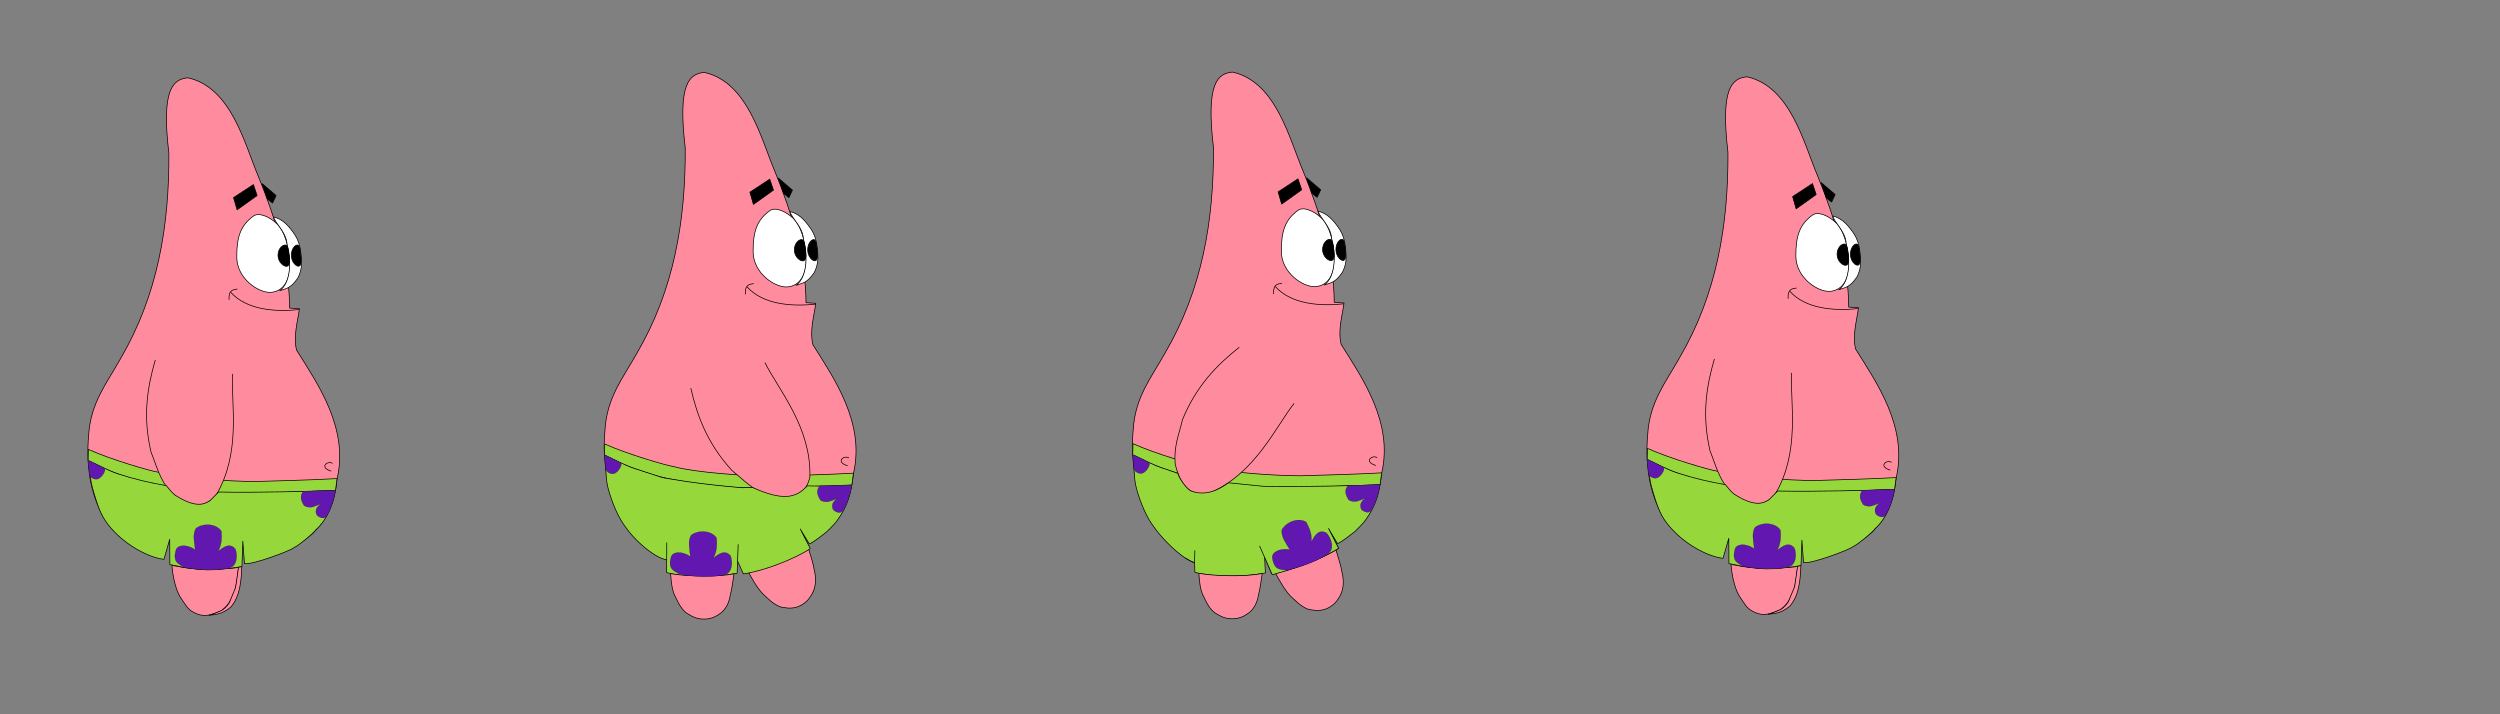 <?xml version="1.0" encoding="UTF-8" standalone="no"?>
<!-- Created with Inkscape (http://www.inkscape.org/) -->

<svg
   width="350mm"
   height="100mm"
   viewBox="0 0 350 100"
   version="1.1"
   id="svg1"
   xml:space="preserve"
   inkscape:version="1.3.2 (091e20e, 2023-11-25, custom)"
   sodipodi:docname="Patrick.svg"
   inkscape:export-filename="Patrick.png"
   inkscape:export-xdpi="96"
   inkscape:export-ydpi="96"
   xmlns:inkscape="http://www.inkscape.org/namespaces/inkscape"
   xmlns:sodipodi="http://sodipodi.sourceforge.net/DTD/sodipodi-0.dtd"
   xmlns="http://www.w3.org/2000/svg"
   xmlns:svg="http://www.w3.org/2000/svg"><rect x="0" y="0" width="350" height="100" fill="#808080" stroke="none"/><sodipodi:namedview
     id="namedview1"
     pagecolor="#ffffff"
     bordercolor="#000000"
     borderopacity="0.25"
     inkscape:showpageshadow="2"
     inkscape:pageopacity="0.0"
     inkscape:pagecheckerboard="0"
     inkscape:deskcolor="#d1d1d1"
     inkscape:document-units="mm"
     inkscape:zoom="0.69219276"
     inkscape:cx="347.44657"
     inkscape:cy="75.845925"
     inkscape:window-width="1920"
     inkscape:window-height="991"
     inkscape:window-x="-9"
     inkscape:window-y="-9"
     inkscape:window-maximized="1"
     inkscape:current-layer="layer1"
     showgrid="true"><inkscape:grid
       id="grid17"
       units="mm"
       originx="0"
       originy="0"
       spacingx="1"
       spacingy="1"
       empcolor="#0099e5"
       empopacity="0.302"
       color="#0099e5"
       opacity="0.149"
       empspacing="5"
       dotted="false"
       gridanglex="30"
       gridanglez="30"
       visible="true" /></sodipodi:namedview><defs
     id="defs1" /><g
     inkscape:label="Layer 1"
     inkscape:groupmode="layer"
     id="layer1"><path
       style="fill:#ff8c9e;fill-opacity:1;stroke:#000000;stroke-width:0.1;stroke-linejoin:round;stroke-dasharray:none;paint-order:markers fill stroke"
       d="m 26.311,10.894 c -2.076,0.197 -3.751,1.516 -2.668,10.568 0.058,10.115 -1.543,19.865 -6.803,28.809 -1.89,3.397 -4.205,6.148 -4.441,10.826 -0.115,1.236 -0.618,7.406 2.574,11.944 1.961,1.818 4.633,3.324 7.237,4.12 l 0.1,-2.107 2.025,0.087 c 3.691,0.902 4.39,-0.474 9.65,-1.387 l 2.599,1.552 0.133,2.013 c 2.371,0.566 5.015,-0.928 7.07,-2.642 1.665,-1.709 3.048,-3.842 3.389,-7.548 1.719,-7.162 -2.762,-13.472 -5.657,-18.116 -0.487,-1.97 0.178,-4.04 0.4,-5.787 L 40.551,43.131 C 40.519,37.063 38.619,30.633 36.183,24.732 34.24,20.138 32.387,12.247 26.311,10.894 Z"
       id="path1"
       sodipodi:nodetypes="ccccccccccccccccccc" /><path
       style="fill:#000000;fill-opacity:1;stroke:#000000;stroke-width:0.1;stroke-linejoin:round;stroke-dasharray:none;paint-order:markers fill stroke"
       d="m 32.695,27.665 0.495,1.712 2.806,-2.002 -0.519,-1.535 z"
       id="path2" /><path
       style="fill:#000000;fill-opacity:1;stroke:#000000;stroke-width:0.1;stroke-linejoin:round;stroke-dasharray:none;paint-order:markers fill stroke"
       d="m 38.156,28.429 0.494,-1.054 -1.98,-1.689 0.746,2.161 z"
       id="path3"
       sodipodi:nodetypes="ccccc" /><path
       style="fill:#ff8c9e;fill-opacity:1;stroke:#000000;stroke-width:0.1;stroke-linejoin:round;stroke-dasharray:none;paint-order:markers fill stroke"
       d="m 24.064,79.175 c 0.111,1.237 0.426,3.143 1.151,4.38 0.688,0.994 1.031,1.785 1.963,2.207 1.49,0.784 2.507,0.262 3.797,-0.262 1.289,-0.964 1.37,-1.727 1.798,-2.526 0.421,-1.159 0.456,-2.456 0.629,-3.518 -2.925,0.325 -6.299,0.385 -8.671,-0.197 z"
       id="path4"
       sodipodi:nodetypes="cccccccc" /><path
       id="path6"
       style="fill:#ffffff;fill-opacity:1;stroke:#000000;stroke-width:0.1;stroke-linejoin:round;paint-order:markers fill stroke"
       d="m 40.518,35.929 c 0.389,3.226 -0.847,4.902 -2.618,5.001 -1.697,0.094 -4.739,-1.915 -4.752,-4.938 -0.012,-2.788 0.514,-4.437 2.351,-5.756 0.741,-0.532 2.248,0.086 3.308,1.134 1.071,1.058 1.533,3.088 1.711,4.559 z"
       sodipodi:nodetypes="ssssss" /><path
       style="fill:#ffffff;fill-opacity:1;stroke:#000000;stroke-width:0.1;stroke-linejoin:round;stroke-dasharray:none;paint-order:markers fill stroke"
       d="m 38.317,30.378 c 1.166,0.261 1.995,1.136 2.685,2.091 1.037,1.342 1.077,2.576 1.201,3.821 0.075,0.942 -0.066,1.755 -0.5,2.626 -1.056,1.54 -1.659,1.453 -2.551,1.793 0.811,-0.589 1.155,-1.606 1.306,-2.518 0.233,-1.419 0.006,-2.779 -0.273,-4.055 -0.121,-1.667 -1.715,-2.919 -1.868,-3.758 z"
       id="path7"
       sodipodi:nodetypes="cccccccc" /><path
       style="fill:none;fill-opacity:1;stroke:#000000;stroke-width:0.1;stroke-linejoin:round;stroke-dasharray:none;paint-order:markers fill stroke"
       d="m 32.296,40.91 c 2.191,2.45 6.103,2.793 9.59,2.433"
       id="path8"
       sodipodi:nodetypes="cc" /><path
       style="fill:none;fill-opacity:1;stroke:#000000;stroke-width:0.1;stroke-linejoin:round;stroke-dasharray:none;paint-order:markers fill stroke"
       d="m 32.064,41.976 c -0.083,-1.49 0.663,-1.403 1.179,-1.512"
       id="path9"
       sodipodi:nodetypes="cc" /><path
       style="display:inline;fill:#96d73b;fill-opacity:1;stroke:#000000;stroke-width:0.1;stroke-linejoin:round;stroke-dasharray:none;paint-order:markers fill stroke"
       d="m 12.371,62.914 c 3.086,1.41 8.789,3.062 9.705,3.177 2.935,0.82 10.105,1.324 13.723,1.321 2.942,-0.087 7.619,-0.199 11.389,-0.409 l -0.217,1.651 C 41.59,68.813 36.235,69.194 30.813,69.015 27.167,68.669 23.521,68.358 19.875,67.443 17.233,66.702 14.713,65.751 12.338,64.549 Z"
       id="path5"
       sodipodi:nodetypes="ccccccccc" /><path
       style="fill:none;fill-opacity:1;stroke:#000000;stroke-width:0.1;stroke-linejoin:round;stroke-dasharray:none;paint-order:markers fill stroke"
       d="m 46.553,64.871 c -0.674,-0.44 -1.953,0.556 -0.181,1.09"
       id="path10"
       sodipodi:nodetypes="cc" /><path
       style="display:inline;fill:#ff8c9e;fill-opacity:1;stroke:#000000;stroke-width:0.1;stroke-linejoin:round;stroke-dasharray:none;paint-order:markers fill stroke"
       d="m 21.743,50.396 c -1.118,3.832 -1.775,7.899 -0.6,12.895 0.767,1.866 1.151,3.732 2.735,5.598 2.457,2.201 4.591,2.495 6.336,0.503 3.608,-5.993 2.119,-12.94 2.334,-17.046"
       id="path11"
       sodipodi:nodetypes="ccccc" /><path
       id="path12"
       style="fill:#000000;fill-opacity:1;stroke:#000000;stroke-width:0.1;stroke-linejoin:round;paint-order:markers fill stroke"
       d="m 40.501,35.838 c 0.09,0.765 0.075,1.337 -0.307,1.436 -0.435,0.113 -1.264,-0.573 -1.273,-1.509 -0.009,-0.942 0.652,-1.519 1.049,-1.463 0.372,0.052 0.443,0.792 0.531,1.537 z"
       sodipodi:nodetypes="sssss" /><path
       id="path13"
       style="fill:#000000;fill-opacity:1;stroke:#000000;stroke-width:0.1;stroke-linejoin:round;paint-order:markers fill stroke"
       d="m 42.125,35.83 c 0.076,0.761 0.063,1.33 -0.259,1.428 -0.368,0.113 -1.069,-0.569 -1.077,-1.501 -0.008,-0.937 0.552,-1.511 0.888,-1.456 0.315,0.052 0.375,0.788 0.449,1.529 z"
       sodipodi:nodetypes="sssss" /><path
       style="fill:#96d73b;fill-opacity:1;stroke:#000000;stroke-width:0.1;stroke-linejoin:round;stroke-dasharray:none;paint-order:markers fill stroke"
       d="m 12.455,64.506 c 0.081,1.319 0.153,2.599 0.531,3.947 0.517,1.741 0.996,3.559 2.129,4.968 2.06,2.686 5.536,4.62 7.84,4.885 l 0.804,-2.801 0.021,3.534 c 4.728,0.99 5.77,0.886 10.09,0.296 l 0.125,-3.574 0.231,3.142 c 1.034,0.228 6.316,-1.751 6.9,-2.211 0.757,-0.362 2.708,-1.971 3.1,-2.526 1.729,-1.513 2.536,-4.075 2.724,-5.482 -2.598,0.06 -10.899,0.326 -16.349,0.197 l -1.226,1.234 c -0.369,0.146 -1.488,1.35 -4.693,-0.689 -0.404,-0.198 -0.901,-0.83 -1.391,-1.434 -2.243,-0.384 -4.468,-0.904 -6.667,-1.62 -1.419,-0.448 -2.75,-1.221 -4.169,-1.866 z"
       id="path14"
       sodipodi:nodetypes="ccccccccccccccccccc" /><path
       id="path15"
       style="fill:#6117b0;fill-opacity:1;stroke:#000000;stroke-width:0.025;stroke-linejoin:round;stroke-dasharray:none;paint-order:markers fill stroke"
       d="m 14.632,65.594 c 0.272,0.161 -0.339,1.294 -0.955,1.468 -0.398,0.112 -1.118,-0.129 -1.167,-0.778 -0.137,-1.8 -0.253,-1.904 -0.012,-1.779 0.411,0.212 1.547,0.743 2.04,1.034 z"
       sodipodi:nodetypes="ssssss" /><path
       style="fill:#6117b0;fill-opacity:1;stroke:#000000;stroke-width:0.025;stroke-linejoin:round;stroke-dasharray:none;paint-order:markers fill stroke"
       d="m 42.481,68.785 c -0.572,0.649 -0.331,1.323 0.094,2.002 1.004,0.57 1.625,-0.079 2.405,-0.222 -0.784,0.359 -0.936,1.168 -0.554,1.623 0.386,0.31 0.985,0.541 1.309,0.033 0.693,-1.172 1,-2.368 1.226,-3.569 z"
       id="path17"
       sodipodi:nodetypes="ccccccc" /><path
       style="fill:#ff8c9e;fill-opacity:1;stroke:#000000;stroke-width:0.1;stroke-linejoin:round;stroke-dasharray:none;paint-order:markers fill stroke"
       d="m 98.601,10.137 c -2.076,0.197 -3.751,1.516 -2.668,10.568 0.058,10.115 -1.543,19.865 -6.803,28.809 -1.89,3.397 -4.205,6.148 -4.441,10.826 -0.115,1.236 -0.618,7.406 2.574,11.944 2.085,1.533 5.66,-1.928 7,1.755 l -2.569,-4.236 1.585,0.796 c 3.691,0.902 9.086,-0.153 14.346,-1.066 l 1.248,5.015 3.715,-5.15 c 2.371,0.566 1.434,6.234 3.489,4.521 1.665,-1.709 3.048,-3.842 3.389,-7.548 1.719,-7.162 -2.762,-13.472 -5.657,-18.116 -0.487,-1.97 0.178,-4.04 0.4,-5.787 l -1.367,-0.094 c -0.032,-6.068 -1.932,-12.498 -4.369,-18.399 -1.943,-4.594 -3.795,-12.485 -9.871,-13.838 z"
       id="path1-5"
       sodipodi:nodetypes="ccccccccccccccccccc" /><path
       style="fill:#000000;fill-opacity:1;stroke:#000000;stroke-width:0.1;stroke-linejoin:round;stroke-dasharray:none;paint-order:markers fill stroke"
       d="m 104.984,26.908 0.495,1.712 2.806,-2.002 -0.519,-1.535 z"
       id="path2-2" /><path
       style="fill:#000000;fill-opacity:1;stroke:#000000;stroke-width:0.1;stroke-linejoin:round;stroke-dasharray:none;paint-order:markers fill stroke"
       d="m 110.446,27.672 0.494,-1.054 -1.98,-1.689 0.746,2.161 z"
       id="path3-3"
       sodipodi:nodetypes="ccccc" /><path
       style="fill:#ff8c9e;fill-opacity:1;stroke:#000000;stroke-width:0.1;stroke-linejoin:round;stroke-dasharray:none;paint-order:markers fill stroke"
       d="m 104.582,79.71 c 0.527,1.049 1.581,2.967 2.578,3.768 0.817,0.814 1.826,1.592 2.689,1.59 1.748,0.342 3.131,-0.623 3.737,-1.75 0.813,-1.246 0.615,-2.733 0.392,-3.602 -0.206,-1.243 -0.654,-2.345 -0.902,-3.354 -2.119,1.465 -6.431,2.927 -8.452,3.367 z"
       id="path4-5"
       sodipodi:nodetypes="cccccccc" /><path
       id="path6-6"
       style="fill:#ffffff;fill-opacity:1;stroke:#000000;stroke-width:0.1;stroke-linejoin:round;paint-order:markers fill stroke"
       d="m 112.807,35.172 c 0.389,3.226 -0.847,4.902 -2.618,5.001 -1.697,0.094 -4.739,-1.915 -4.752,-4.938 -0.012,-2.788 0.514,-4.437 2.351,-5.756 0.741,-0.532 2.248,0.086 3.308,1.134 1.071,1.058 1.533,3.088 1.711,4.559 z"
       sodipodi:nodetypes="ssssss" /><path
       style="fill:#ffffff;fill-opacity:1;stroke:#000000;stroke-width:0.1;stroke-linejoin:round;stroke-dasharray:none;paint-order:markers fill stroke"
       d="m 110.606,29.621 c 1.166,0.261 1.995,1.136 2.685,2.091 1.037,1.342 1.077,2.576 1.201,3.821 0.075,0.942 -0.066,1.755 -0.5,2.626 -1.056,1.54 -1.659,1.453 -2.551,1.793 0.811,-0.589 1.155,-1.606 1.306,-2.518 0.233,-1.419 0.006,-2.779 -0.273,-4.055 -0.121,-1.667 -1.714,-2.919 -1.868,-3.758 z"
       id="path7-5"
       sodipodi:nodetypes="cccccccc" /><path
       style="fill:none;fill-opacity:1;stroke:#000000;stroke-width:0.1;stroke-linejoin:round;stroke-dasharray:none;paint-order:markers fill stroke"
       d="m 104.585,40.153 c 2.191,2.45 6.103,2.793 9.59,2.433"
       id="path8-1"
       sodipodi:nodetypes="cc" /><path
       style="fill:none;fill-opacity:1;stroke:#000000;stroke-width:0.1;stroke-linejoin:round;stroke-dasharray:none;paint-order:markers fill stroke"
       d="m 104.353,41.219 c -0.083,-1.49 0.663,-1.403 1.179,-1.512"
       id="path9-8"
       sodipodi:nodetypes="cc" /><path
       style="display:inline;fill:#96d73b;fill-opacity:1;stroke:#000000;stroke-width:0.1;stroke-linejoin:round;stroke-dasharray:none;paint-order:markers fill stroke"
       d="m 84.661,62.157 c 3.086,1.41 8.789,3.062 9.705,3.177 2.935,0.82 10.105,1.324 13.723,1.321 2.942,-0.087 7.619,-0.199 11.389,-0.409 l -0.217,1.651 c -5.381,0.159 -10.737,0.54 -16.158,0.362 C 99.456,67.912 95.81,67.601 92.164,66.686 89.522,65.945 87.002,64.994 84.627,63.792 Z"
       id="path5-3"
       sodipodi:nodetypes="ccccccccc" /><path
       style="fill:none;fill-opacity:1;stroke:#000000;stroke-width:0.1;stroke-linejoin:round;stroke-dasharray:none;paint-order:markers fill stroke"
       d="m 118.842,64.114 c -0.674,-0.44 -1.953,0.556 -0.181,1.09"
       id="path10-7"
       sodipodi:nodetypes="cc" /><path
       style="display:inline;fill:#ff8c9e;fill-opacity:1;stroke:#000000;stroke-width:0.1;stroke-linejoin:round;stroke-dasharray:none;paint-order:markers fill stroke"
       d="m 96.711,54.339 c 0.897,3.89 2.31,7.759 5.776,11.545 1.581,1.254 2.828,2.694 5.121,3.549 3.219,0.72 5.224,-0.066 5.775,-2.656 0.22,-6.992 -4.472,-12.326 -6.291,-16.014"
       id="path11-9"
       sodipodi:nodetypes="ccccc" /><path
       id="path12-0"
       style="fill:#000000;fill-opacity:1;stroke:#000000;stroke-width:0.1;stroke-linejoin:round;paint-order:markers fill stroke"
       d="m 112.79,35.081 c 0.09,0.765 0.075,1.337 -0.307,1.436 -0.435,0.113 -1.264,-0.573 -1.273,-1.509 -0.01,-0.942 0.652,-1.519 1.049,-1.463 0.372,0.052 0.443,0.792 0.531,1.537 z"
       sodipodi:nodetypes="sssss" /><path
       id="path13-7"
       style="fill:#000000;fill-opacity:1;stroke:#000000;stroke-width:0.1;stroke-linejoin:round;paint-order:markers fill stroke"
       d="m 114.414,35.073 c 0.076,0.761 0.063,1.33 -0.259,1.428 -0.368,0.113 -1.069,-0.569 -1.077,-1.501 -0.008,-0.937 0.552,-1.511 0.888,-1.456 0.315,0.052 0.375,0.788 0.449,1.529 z"
       sodipodi:nodetypes="sssss" /><path
       style="fill:#96d73b;fill-opacity:1;stroke:#000000;stroke-width:0.1;stroke-linejoin:round;stroke-dasharray:none;paint-order:markers fill stroke"
       d="m 84.744,63.749 c 0.081,1.319 0.018,3.275 0.395,4.623 0.517,1.944 1.426,4.168 2.559,5.577 1.48,2.118 4.869,4.896 6.29,4.385 2.033,-0.731 2.101,-1.604 2.232,-1.654 0,0 2.131,0.134 2.456,-0.348 l 3.573,0.006 1.83,4.01 c 2.745,-0.392 7.102,-2.041 9.363,-3.545 l -1.411,-2.749 1.278,2.099 c 0.712,-0.329 1.735,-1.153 2.408,-1.678 0.542,-0.529 1.123,-1.083 1.515,-1.638 1.276,-1.752 1.819,-3.501 2.007,-4.909 -2.598,0.06 -0.764,0.224 -6.213,0.095 -1.235,1.251 -2.75,2.491 -7.7,0.204 -0.369,0.043 -0.124,0.027 -1.411,0.054 C 97.363,67.753 93.224,66.936 92.742,66.864 92.391,66.75 91.112,66.332 88.914,65.615 87.495,65.167 86.163,64.395 84.744,63.749 Z"
       id="path14-7"
       sodipodi:nodetypes="cccsscccccccccccccccc" /><path
       id="path15-4"
       style="fill:#6117b0;fill-opacity:1;stroke:#000000;stroke-width:0.025;stroke-linejoin:round;stroke-dasharray:none;paint-order:markers fill stroke"
       d="m 86.921,64.837 c 0.272,0.161 -0.339,1.294 -0.955,1.468 -0.398,0.112 -1.118,-0.129 -1.167,-0.778 -0.137,-1.8 -0.253,-1.904 -0.012,-1.779 0.411,0.212 1.547,0.743 2.04,1.034 z"
       sodipodi:nodetypes="ssssss" /><path
       style="fill:#6117b0;fill-opacity:1;stroke:#000000;stroke-width:0.025;stroke-linejoin:round;stroke-dasharray:none;paint-order:markers fill stroke"
       d="m 114.771,68.028 c -0.572,0.649 -0.331,1.323 0.094,2.002 1.004,0.57 1.625,-0.079 2.405,-0.222 -0.784,0.359 -0.936,1.168 -0.554,1.623 0.386,0.31 0.985,0.541 1.309,0.033 0.693,-1.172 1,-2.368 1.226,-3.569 z"
       id="path17-9"
       sodipodi:nodetypes="ccccccc" /><path
       style="fill:#96d73b;fill-opacity:1;stroke:#000000;stroke-width:0.1;stroke-linejoin:round;stroke-dasharray:none;paint-order:markers fill stroke"
       d="m 103.345,76.196 -0.149,4.061 c -3.06,0.611 -7.26,0.615 -9.869,-0.095 l 0.022,-4.182 0.015,0.008"
       id="path18"
       sodipodi:nodetypes="ccccc" /><path
       style="fill:#ff8c9e;fill-opacity:1;stroke:#000000;stroke-width:0.1;stroke-linejoin:round;stroke-dasharray:none;paint-order:markers fill stroke"
       d="m 93.888,80.332 c 0.084,1.047 0.148,2.358 0.751,3.389 0.434,0.971 1.057,1.988 1.84,2.322 1.455,0.955 3.072,0.719 4.045,0.05 1.206,-0.684 1.584,-1.954 1.709,-2.738 0.28,-1.078 0.372,-2.113 0.526,-3.019 -2.463,0.485 -6.827,0.351 -8.835,-0.027 z"
       id="path19"
       sodipodi:nodetypes="cccccccc" /><path
       style="fill:#6117b0;fill-opacity:1;stroke:#000000;stroke-width:0.025;stroke-linejoin:round;stroke-dasharray:none;paint-order:markers fill stroke"
       d="m 95.154,80.392 c 1.946,0.324 4.023,0.472 5.948,0.141 1.527,-0.106 1.478,-1.917 1.186,-2.696 -0.751,-0.946 -1.684,-0.311 -2.422,0.319 0.407,-0.841 0.553,-1.456 0.453,-2.838 -0.667,-1.025 -2.486,-1.197 -3.557,-0.392 -0.498,0.8 -0.23,1.892 -0.104,2.979 -1.395,-0.884 -2.456,-0.557 -2.672,-0.036 -0.56,1.841 0.366,2.029 1.168,2.523 z"
       id="path20"
       sodipodi:nodetypes="cccccccccc" /><path
       style="fill:#ff8c9e;fill-opacity:1;stroke:#000000;stroke-width:0.1;stroke-linejoin:round;stroke-dasharray:none;paint-order:markers fill stroke"
       d="m 172.553,10.092 c -2.076,0.197 -3.751,1.516 -2.668,10.568 0.058,10.115 -1.543,19.865 -6.803,28.809 -1.89,3.397 -4.205,6.148 -4.441,10.826 -0.115,1.236 -0.618,7.406 2.574,11.944 2.085,1.533 5.66,-1.928 7,1.755 l -2.569,-4.236 1.585,0.796 c 3.691,0.902 9.086,-0.153 14.346,-1.066 l 1.248,5.015 3.715,-5.15 c 2.371,0.566 1.434,6.234 3.489,4.521 1.665,-1.709 3.048,-3.842 3.389,-7.548 1.719,-7.162 -2.762,-13.472 -5.657,-18.116 -0.487,-1.97 0.178,-4.04 0.4,-5.787 l -1.367,-0.094 c -0.032,-6.068 -1.932,-12.498 -4.369,-18.399 -1.943,-4.594 -3.795,-12.485 -9.871,-13.838 z"
       id="path1-5-0"
       sodipodi:nodetypes="ccccccccccccccccccc" /><path
       style="fill:#000000;fill-opacity:1;stroke:#000000;stroke-width:0.1;stroke-linejoin:round;stroke-dasharray:none;paint-order:markers fill stroke"
       d="m 178.936,26.863 0.495,1.712 2.806,-2.002 -0.519,-1.535 z"
       id="path2-2-0" /><path
       style="fill:#000000;fill-opacity:1;stroke:#000000;stroke-width:0.1;stroke-linejoin:round;stroke-dasharray:none;paint-order:markers fill stroke"
       d="m 184.398,27.627 0.494,-1.054 -1.98,-1.689 0.746,2.161 z"
       id="path3-3-0"
       sodipodi:nodetypes="ccccc" /><path
       style="fill:#ff8c9e;fill-opacity:1;stroke:#000000;stroke-width:0.1;stroke-linejoin:round;stroke-dasharray:none;paint-order:markers fill stroke"
       d="m 178.467,80.037 c 0.527,1.049 1.581,2.967 2.578,3.768 0.817,0.814 1.826,1.592 2.689,1.59 1.748,0.342 3.131,-0.623 3.737,-1.75 0.813,-1.246 0.615,-2.733 0.392,-3.602 -0.206,-1.243 -0.654,-2.345 -0.902,-3.354 -2.119,1.465 -6.431,2.927 -8.452,3.367 z"
       id="path4-5-4"
       sodipodi:nodetypes="cccccccc" /><path
       id="path6-6-0"
       style="fill:#ffffff;fill-opacity:1;stroke:#000000;stroke-width:0.1;stroke-linejoin:round;paint-order:markers fill stroke"
       d="m 186.759,35.127 c 0.389,3.226 -0.847,4.902 -2.618,5.001 -1.697,0.094 -4.739,-1.915 -4.752,-4.938 -0.012,-2.788 0.514,-4.437 2.351,-5.756 0.741,-0.532 2.248,0.086 3.308,1.134 1.071,1.058 1.533,3.088 1.711,4.559 z"
       sodipodi:nodetypes="ssssss" /><path
       style="fill:#ffffff;fill-opacity:1;stroke:#000000;stroke-width:0.1;stroke-linejoin:round;stroke-dasharray:none;paint-order:markers fill stroke"
       d="m 184.558,29.576 c 1.166,0.261 1.995,1.136 2.685,2.091 1.037,1.342 1.077,2.576 1.201,3.821 0.075,0.942 -0.066,1.755 -0.5,2.626 -1.056,1.54 -1.659,1.453 -2.551,1.793 0.811,-0.589 1.155,-1.606 1.306,-2.518 0.233,-1.419 0.006,-2.779 -0.273,-4.055 -0.121,-1.667 -1.714,-2.919 -1.868,-3.758 z"
       id="path7-5-2"
       sodipodi:nodetypes="cccccccc" /><path
       style="fill:none;fill-opacity:1;stroke:#000000;stroke-width:0.1;stroke-linejoin:round;stroke-dasharray:none;paint-order:markers fill stroke"
       d="m 178.537,40.109 c 2.191,2.45 6.103,2.793 9.59,2.433"
       id="path8-1-7"
       sodipodi:nodetypes="cc" /><path
       style="fill:none;fill-opacity:1;stroke:#000000;stroke-width:0.1;stroke-linejoin:round;stroke-dasharray:none;paint-order:markers fill stroke"
       d="m 178.305,41.174 c -0.083,-1.49 0.663,-1.403 1.179,-1.512"
       id="path9-8-5"
       sodipodi:nodetypes="cc" /><path
       style="display:inline;fill:#96d73b;fill-opacity:1;stroke:#000000;stroke-width:0.1;stroke-linejoin:round;stroke-dasharray:none;paint-order:markers fill stroke"
       d="m 158.613,62.112 c 3.086,1.41 8.789,3.062 9.705,3.177 2.935,0.82 10.105,1.324 13.723,1.321 2.942,-0.087 7.619,-0.199 11.389,-0.409 l -0.217,1.651 c -5.381,0.159 -10.737,0.54 -16.158,0.362 -3.646,-0.346 -7.292,-0.657 -10.939,-1.573 -2.642,-0.741 -5.162,-1.692 -7.537,-2.894 z"
       id="path5-3-1"
       sodipodi:nodetypes="ccccccccc" /><path
       style="fill:none;fill-opacity:1;stroke:#000000;stroke-width:0.1;stroke-linejoin:round;stroke-dasharray:none;paint-order:markers fill stroke"
       d="m 192.794,64.07 c -0.674,-0.44 -1.953,0.556 -0.181,1.09"
       id="path10-7-0"
       sodipodi:nodetypes="cc" /><path
       style="display:inline;fill:#ff8c9e;fill-opacity:1;stroke:#000000;stroke-width:0.1;stroke-linejoin:round;stroke-dasharray:none;paint-order:markers fill stroke"
       d="m 173.499,48.619 c -3.132,2.476 -6.023,5.409 -7.961,10.162 -0.456,1.965 -1.224,3.709 -1.015,6.147 0.727,3.218 2.296,4.693 4.873,4.082 6.413,-2.794 9.225,-9.318 11.78,-12.541"
       id="path11-9-1"
       sodipodi:nodetypes="ccccc" /><path
       id="path12-0-1"
       style="fill:#000000;fill-opacity:1;stroke:#000000;stroke-width:0.1;stroke-linejoin:round;paint-order:markers fill stroke"
       d="m 186.742,35.036 c 0.09,0.765 0.075,1.337 -0.307,1.436 -0.435,0.113 -1.264,-0.573 -1.273,-1.509 -0.01,-0.942 0.652,-1.519 1.049,-1.463 0.372,0.052 0.443,0.792 0.531,1.537 z"
       sodipodi:nodetypes="sssss" /><path
       id="path13-7-5"
       style="fill:#000000;fill-opacity:1;stroke:#000000;stroke-width:0.1;stroke-linejoin:round;paint-order:markers fill stroke"
       d="m 188.366,35.028 c 0.076,0.761 0.063,1.33 -0.259,1.428 -0.368,0.113 -1.069,-0.569 -1.077,-1.501 -0.008,-0.937 0.552,-1.511 0.888,-1.456 0.315,0.052 0.375,0.788 0.449,1.529 z"
       sodipodi:nodetypes="sssss" /><path
       style="fill:#96d73b;fill-opacity:1;stroke:#000000;stroke-width:0.1;stroke-linejoin:round;stroke-dasharray:none;paint-order:markers fill stroke"
       d="m 158.697,63.705 c 0.081,1.319 0.018,3.275 0.395,4.623 0.517,1.944 1.426,4.168 2.559,5.577 1.48,2.118 5.005,5.403 6.425,4.892 2.033,-0.731 2.24,-0.988 2.371,-1.038 0,0 2.107,0.278 2.432,-0.204 -0.078,0.002 2.561,-0.557 3.752,-0.556 l 1.4,3.305 c 2.745,-0.392 7.102,-2.041 9.363,-3.545 l -1.411,-2.749 1.278,2.099 c 0.712,-0.329 1.735,-1.153 2.408,-1.678 0.542,-0.529 1.123,-1.083 1.515,-1.638 1.276,-1.752 1.819,-3.501 2.007,-4.909 -2.598,0.06 -10.899,0.326 -16.349,0.197 l -4.824,-0.489 c -0.369,0.146 -2.502,2.11 -5.166,1.186 -0.639,-0.162 -1.804,-1.841 -1.949,-2.499 -0.351,-0.113 0.161,0.009 -2.038,-0.708 -1.419,-0.448 -2.75,-1.221 -4.169,-1.866 z"
       id="path14-7-6"
       sodipodi:nodetypes="cccsscccccccccccccccc" /><path
       id="path15-4-3"
       style="fill:#6117b0;fill-opacity:1;stroke:#000000;stroke-width:0.025;stroke-linejoin:round;stroke-dasharray:none;paint-order:markers fill stroke"
       d="m 160.873,64.792 c 0.272,0.161 -0.339,1.294 -0.955,1.468 -0.398,0.112 -1.118,-0.129 -1.167,-0.778 -0.137,-1.8 -0.253,-1.904 -0.012,-1.779 0.411,0.212 1.547,0.743 2.04,1.034 z"
       sodipodi:nodetypes="ssssss" /><path
       style="fill:#6117b0;fill-opacity:1;stroke:#000000;stroke-width:0.025;stroke-linejoin:round;stroke-dasharray:none;paint-order:markers fill stroke"
       d="m 188.723,67.984 c -0.572,0.649 -0.331,1.323 0.094,2.002 1.004,0.57 1.625,-0.079 2.405,-0.222 -0.784,0.359 -0.936,1.168 -0.554,1.623 0.386,0.31 0.985,0.541 1.309,0.033 0.693,-1.172 1,-2.368 1.226,-3.569 z"
       id="path17-9-4"
       sodipodi:nodetypes="ccccccc" /><path
       style="fill:#96d73b;fill-opacity:1;stroke:#000000;stroke-width:0.1;stroke-linejoin:round;stroke-dasharray:none;paint-order:markers fill stroke"
       d="m 176.993,76.598 0.155,3.615 c -3.06,0.611 -7.26,0.615 -9.869,-0.095 l -0.037,-1.578 0.039,-1.485"
       id="path18-5"
       sodipodi:nodetypes="ccccc" /><path
       style="fill:#ff8c9e;fill-opacity:1;stroke:#000000;stroke-width:0.1;stroke-linejoin:round;stroke-dasharray:none;paint-order:markers fill stroke"
       d="m 167.84,80.288 c 0.084,1.047 0.148,2.358 0.751,3.389 0.434,0.971 1.057,1.988 1.84,2.322 1.456,0.955 3.072,0.719 4.045,0.05 1.206,-0.684 1.584,-1.954 1.709,-2.738 0.28,-1.078 0.372,-2.113 0.526,-3.019 -2.463,0.485 -6.827,0.351 -8.835,-0.027 z"
       id="path19-3"
       sodipodi:nodetypes="cccccccc" /><path
       style="fill:#96d73b;fill-opacity:1;stroke:#000000;stroke-width:0.1;stroke-linejoin:round;stroke-dasharray:none;paint-order:markers fill stroke"
       d="m 176.336,76.423 1.776,4.035 c 3.168,-0.846 6.32,-1.916 9.297,-3.687 l -1.408,-2.783"
       id="path21"
       sodipodi:nodetypes="cccc" /><path
       style="fill:#6117b0;fill-opacity:1;stroke:#000000;stroke-width:0.025;stroke-linejoin:round;stroke-dasharray:none;paint-order:markers fill stroke"
       d="m 180.203,79.826 c 1.911,-0.493 3.902,-1.098 5.528,-2.181 1.353,-0.716 0.541,-2.453 -0.042,-3.047 -1.07,-0.56 -1.665,0.398 -2.084,1.274 0.031,-0.934 -0.085,-1.555 -0.737,-2.778 -1.025,-0.667 -2.758,-0.086 -3.411,1.084 -0.131,0.933 0.556,1.823 1.113,2.766 -1.634,-0.243 -2.471,0.486 -2.457,1.05 0.235,1.91 1.157,1.707 2.09,1.833 z"
       id="path22"
       sodipodi:nodetypes="cccccccccc" /><path
       style="fill:#96d73b;fill-opacity:1;stroke:#000000;stroke-width:0.1;stroke-linejoin:round;stroke-dasharray:none;paint-order:markers fill stroke"
       d="m 167.285,78.798 c -0.474,-0.163 -0.921,-0.406 -1.322,-0.669"
       id="path23"
       sodipodi:nodetypes="cc" /><path
       style="fill:#6117b0;fill-opacity:1;stroke:#000000;stroke-width:0.025;stroke-linejoin:round;stroke-dasharray:none;paint-order:markers fill stroke"
       d="m 25.826,79.437 c 1.946,0.324 4.023,0.472 5.948,0.141 1.527,-0.106 1.478,-1.917 1.186,-2.696 -0.751,-0.946 -1.684,-0.311 -2.422,0.319 0.407,-0.841 0.553,-1.456 0.453,-2.838 -0.667,-1.025 -2.486,-1.197 -3.557,-0.392 -0.498,0.8 -0.23,1.892 -0.104,2.979 -1.395,-0.884 -2.456,-0.557 -2.672,-0.036 -0.56,1.841 0.366,2.029 1.168,2.523 z"
       id="path24"
       sodipodi:nodetypes="cccccccccc" /><path
       style="fill:#ff8c9e;fill-opacity:1;stroke:#000000;stroke-width:0.1;stroke-linejoin:round;stroke-dasharray:none;paint-order:markers fill stroke"
       d="m 29.264,86.148 c 0.914,-0.148 1.692,-0.061 3.024,-1.13 1.31,-1.459 1.489,-3.637 1.565,-5.692 l -0.467,0.099 c -0.136,0.947 -0.247,1.895 -0.41,2.842 l -0.878,2.128 c -0.292,0.406 -0.601,0.8 -1.081,1.081 -0.562,0.259 -1.136,0.475 -1.751,0.671 z"
       id="path26"
       sodipodi:nodetypes="cccccccc" /><path
       style="fill:#ff8c9e;fill-opacity:1;stroke:#000000;stroke-width:0.1;stroke-linejoin:round;stroke-dasharray:none;paint-order:markers fill stroke"
       d="m 244.582,10.753 c -2.076,0.197 -3.751,1.516 -2.668,10.568 0.058,10.115 -1.543,19.865 -6.803,28.809 -1.89,3.397 -4.205,6.148 -4.441,10.826 -0.115,1.236 -0.618,7.406 2.574,11.944 1.961,1.818 4.633,3.324 7.237,4.12 l 0.1,-2.107 2.025,0.087 c 3.691,0.902 4.39,-0.474 9.65,-1.387 l 2.599,1.552 0.133,2.013 c 2.371,0.566 5.015,-0.928 7.07,-2.642 1.665,-1.709 3.048,-3.842 3.389,-7.548 1.719,-7.162 -2.762,-13.472 -5.657,-18.116 -0.487,-1.97 0.178,-4.04 0.4,-5.787 l -1.367,-0.094 c -0.032,-6.068 -1.932,-12.498 -4.369,-18.399 -1.943,-4.594 -3.795,-12.485 -9.871,-13.838 z"
       id="path1-2"
       sodipodi:nodetypes="ccccccccccccccccccc" /><path
       style="fill:#000000;fill-opacity:1;stroke:#000000;stroke-width:0.1;stroke-linejoin:round;stroke-dasharray:none;paint-order:markers fill stroke"
       d="m 250.966,27.524 0.495,1.712 2.806,-2.002 -0.519,-1.535 z"
       id="path2-7" /><path
       style="fill:#000000;fill-opacity:1;stroke:#000000;stroke-width:0.1;stroke-linejoin:round;stroke-dasharray:none;paint-order:markers fill stroke"
       d="m 256.427,28.288 0.494,-1.054 -1.98,-1.689 0.746,2.161 z"
       id="path3-9"
       sodipodi:nodetypes="ccccc" /><path
       style="fill:#ff8c9e;fill-opacity:1;stroke:#000000;stroke-width:0.1;stroke-linejoin:round;stroke-dasharray:none;paint-order:markers fill stroke"
       d="m 242.334,79.035 c 0.111,1.237 0.426,3.143 1.151,4.38 0.688,0.994 1.031,1.785 1.963,2.207 1.49,0.784 2.507,0.262 3.797,-0.262 1.289,-0.964 1.37,-1.727 1.798,-2.526 0.421,-1.159 0.456,-2.456 0.629,-3.518 -2.925,0.325 -6.299,0.385 -8.671,-0.197 z"
       id="path4-4"
       sodipodi:nodetypes="cccccccc" /><path
       id="path6-5"
       style="fill:#ffffff;fill-opacity:1;stroke:#000000;stroke-width:0.1;stroke-linejoin:round;paint-order:markers fill stroke"
       d="m 258.789,35.788 c 0.389,3.226 -0.847,4.902 -2.618,5.001 -1.697,0.094 -4.739,-1.915 -4.752,-4.938 -0.012,-2.788 0.514,-4.437 2.351,-5.756 0.741,-0.532 2.248,0.086 3.308,1.134 1.071,1.058 1.533,3.088 1.711,4.559 z"
       sodipodi:nodetypes="ssssss" /><path
       style="fill:#ffffff;fill-opacity:1;stroke:#000000;stroke-width:0.1;stroke-linejoin:round;stroke-dasharray:none;paint-order:markers fill stroke"
       d="m 256.588,30.237 c 1.166,0.261 1.995,1.136 2.685,2.091 1.037,1.342 1.077,2.576 1.201,3.821 0.075,0.942 -0.066,1.755 -0.5,2.626 -1.056,1.54 -1.659,1.453 -2.551,1.793 0.811,-0.589 1.155,-1.606 1.306,-2.518 0.233,-1.419 0.006,-2.779 -0.273,-4.055 -0.121,-1.667 -1.714,-2.919 -1.868,-3.758 z"
       id="path7-2"
       sodipodi:nodetypes="cccccccc" /><path
       style="fill:none;fill-opacity:1;stroke:#000000;stroke-width:0.1;stroke-linejoin:round;stroke-dasharray:none;paint-order:markers fill stroke"
       d="m 250.566,40.77 c 2.191,2.45 6.103,2.793 9.59,2.433"
       id="path8-5"
       sodipodi:nodetypes="cc" /><path
       style="fill:none;fill-opacity:1;stroke:#000000;stroke-width:0.1;stroke-linejoin:round;stroke-dasharray:none;paint-order:markers fill stroke"
       d="m 250.335,41.835 c -0.083,-1.49 0.663,-1.403 1.179,-1.512"
       id="path9-4"
       sodipodi:nodetypes="cc" /><path
       style="display:inline;fill:#96d73b;fill-opacity:1;stroke:#000000;stroke-width:0.1;stroke-linejoin:round;stroke-dasharray:none;paint-order:markers fill stroke"
       d="m 230.642,62.773 c 3.086,1.41 8.789,3.062 9.705,3.177 2.935,0.82 10.105,1.324 13.723,1.321 2.942,-0.087 7.619,-0.199 11.389,-0.409 l -0.217,1.651 c -5.381,0.159 -10.737,0.54 -16.158,0.362 -3.646,-0.346 -7.292,-0.657 -10.939,-1.573 -2.642,-0.741 -5.162,-1.692 -7.537,-2.894 z"
       id="path5-9"
       sodipodi:nodetypes="ccccccccc" /><path
       style="fill:none;fill-opacity:1;stroke:#000000;stroke-width:0.1;stroke-linejoin:round;stroke-dasharray:none;paint-order:markers fill stroke"
       d="m 264.823,64.73 c -0.674,-0.44 -1.953,0.556 -0.181,1.09"
       id="path10-5"
       sodipodi:nodetypes="cc" /><path
       style="display:inline;fill:#ff8c9e;fill-opacity:1;stroke:#000000;stroke-width:0.1;stroke-linejoin:round;stroke-dasharray:none;paint-order:markers fill stroke"
       d="m 240.013,50.256 c -1.118,3.832 -1.775,7.899 -0.6,12.895 0.767,1.866 1.151,3.732 2.735,5.598 2.457,2.201 4.591,2.495 6.336,0.503 3.608,-5.993 2.119,-12.94 2.334,-17.046"
       id="path11-2"
       sodipodi:nodetypes="ccccc" /><path
       id="path12-6"
       style="fill:#000000;fill-opacity:1;stroke:#000000;stroke-width:0.1;stroke-linejoin:round;paint-order:markers fill stroke"
       d="m 258.771,35.697 c 0.09,0.765 0.075,1.337 -0.307,1.436 -0.435,0.113 -1.264,-0.573 -1.273,-1.509 -0.01,-0.942 0.652,-1.519 1.049,-1.463 0.372,0.052 0.443,0.792 0.531,1.537 z"
       sodipodi:nodetypes="sssss" /><path
       id="path13-9"
       style="fill:#000000;fill-opacity:1;stroke:#000000;stroke-width:0.1;stroke-linejoin:round;paint-order:markers fill stroke"
       d="m 260.396,35.689 c 0.076,0.761 0.063,1.33 -0.259,1.428 -0.368,0.113 -1.069,-0.569 -1.077,-1.501 -0.008,-0.937 0.552,-1.511 0.888,-1.456 0.315,0.052 0.375,0.788 0.449,1.529 z"
       sodipodi:nodetypes="sssss" /><path
       style="fill:#96d73b;fill-opacity:1;stroke:#000000;stroke-width:0.1;stroke-linejoin:round;stroke-dasharray:none;paint-order:markers fill stroke"
       d="m 230.726,64.366 c 0.081,1.319 0.153,2.599 0.531,3.947 0.517,1.741 0.996,3.559 2.129,4.968 2.06,2.686 5.536,4.62 7.84,4.885 l 0.804,-2.801 0.021,3.534 c 4.728,0.99 5.77,0.886 10.09,0.296 l 0.125,-3.574 0.231,3.142 c 1.034,0.228 6.316,-1.751 6.9,-2.211 0.757,-0.362 2.708,-1.971 3.1,-2.526 1.729,-1.513 2.536,-4.075 2.724,-5.482 -2.598,0.06 -10.899,0.326 -16.349,0.197 l -1.226,1.234 c -0.369,0.146 -1.488,1.35 -4.693,-0.689 -0.404,-0.198 -0.901,-0.83 -1.391,-1.434 -2.243,-0.384 -4.468,-0.904 -6.667,-1.62 -1.419,-0.448 -2.75,-1.221 -4.169,-1.866 z"
       id="path14-1"
       sodipodi:nodetypes="ccccccccccccccccccc" /><path
       id="path15-8"
       style="fill:#6117b0;fill-opacity:1;stroke:#000000;stroke-width:0.025;stroke-linejoin:round;stroke-dasharray:none;paint-order:markers fill stroke"
       d="m 232.902,65.453 c 0.272,0.161 -0.339,1.294 -0.955,1.468 -0.398,0.112 -1.118,-0.129 -1.167,-0.778 -0.137,-1.8 -0.253,-1.904 -0.012,-1.779 0.411,0.212 1.547,0.743 2.04,1.034 z"
       sodipodi:nodetypes="ssssss" /><path
       style="fill:#6117b0;fill-opacity:1;stroke:#000000;stroke-width:0.025;stroke-linejoin:round;stroke-dasharray:none;paint-order:markers fill stroke"
       d="m 260.752,68.645 c -0.572,0.649 -0.331,1.323 0.094,2.002 1.004,0.57 1.625,-0.079 2.405,-0.222 -0.784,0.359 -0.936,1.168 -0.554,1.623 0.386,0.31 0.985,0.541 1.309,0.033 0.693,-1.172 1,-2.368 1.226,-3.569 z"
       id="path17-1"
       sodipodi:nodetypes="ccccccc" /><path
       style="fill:#6117b0;fill-opacity:1;stroke:#000000;stroke-width:0.025;stroke-linejoin:round;stroke-dasharray:none;paint-order:markers fill stroke"
       d="m 244.096,79.296 c 1.946,0.324 4.023,0.472 5.948,0.141 1.527,-0.106 1.478,-1.917 1.186,-2.696 -0.751,-0.946 -1.684,-0.311 -2.422,0.319 0.407,-0.841 0.553,-1.456 0.453,-2.838 -0.667,-1.025 -2.486,-1.197 -3.557,-0.392 -0.498,0.8 -0.23,1.892 -0.104,2.979 -1.395,-0.884 -2.456,-0.557 -2.672,-0.036 -0.56,1.841 0.366,2.029 1.168,2.523 z"
       id="path24-6"
       sodipodi:nodetypes="cccccccccc" /><path
       style="fill:#ff8c9e;fill-opacity:1;stroke:#000000;stroke-width:0.1;stroke-linejoin:round;stroke-dasharray:none;paint-order:markers fill stroke"
       d="m 247.534,86.008 c 0.914,-0.148 1.692,-0.061 3.024,-1.13 1.31,-1.459 1.489,-3.637 1.565,-5.692 l -0.467,0.099 c -0.136,0.947 -0.247,1.895 -0.41,2.842 l -0.878,2.128 c -0.292,0.406 -0.601,0.8 -1.081,1.081 -0.562,0.259 -1.136,0.475 -1.751,0.671 z"
       id="path26-0"
       sodipodi:nodetypes="cccccccc" /></g></svg>
